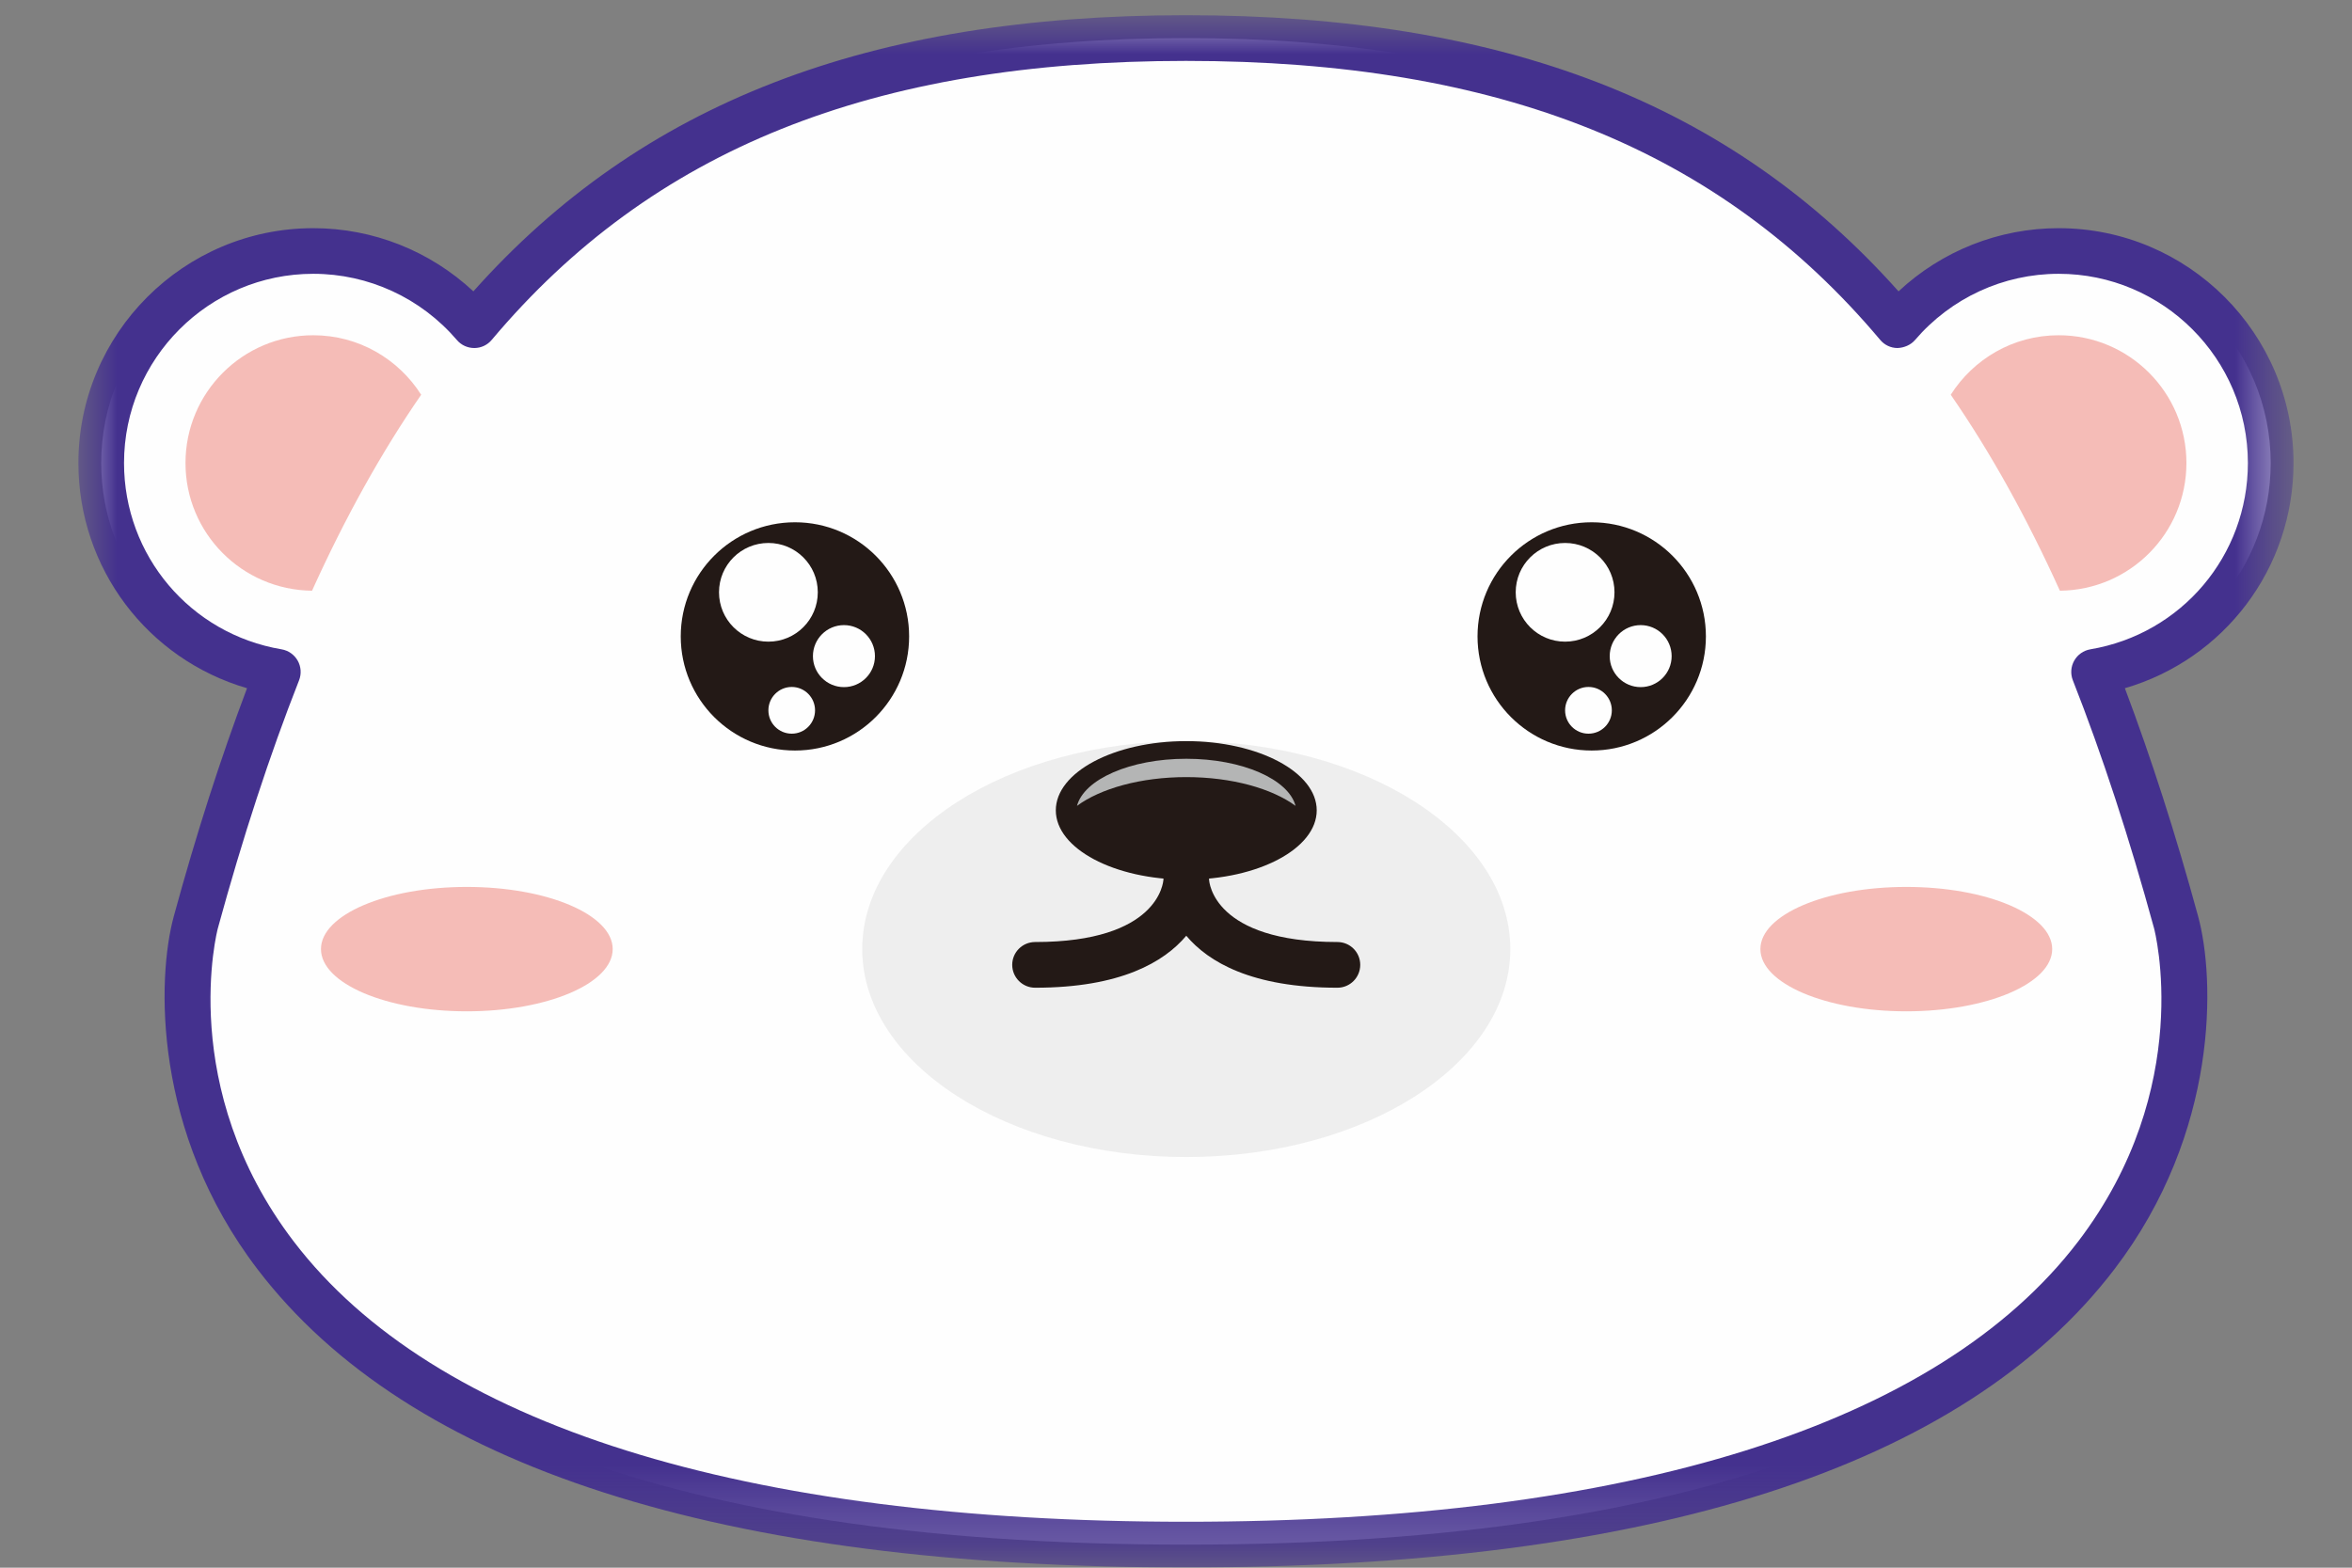 <?xml version="1.0" encoding="UTF-8"?>
<svg width="30px" height="20px" viewBox="0 0 30 20" version="1.1" xmlns="http://www.w3.org/2000/svg" xmlns:xlink="http://www.w3.org/1999/xlink">
    <rect x="0" y="0" width="30" height="20" fill="#808080" stroke="none"/>
    <!-- Generator: Sketch 45.1 (43504) - http://www.bohemiancoding.com/sketch -->
    <title>光光@1x</title>
    <desc>Created with Sketch.</desc>
    <defs>
        <polygon id="path-1" points="2.63155867e-21 0.003 2.63155867e-21 19.806 28.254 19.806 28.254 0.003 0 0.003"></polygon>
    </defs>
    <g id="Welcome" stroke="none" stroke-width="1" fill="none" fill-rule="evenodd">
        <g id="Artboard-2" transform="translate(-603, -377)">
            <g id="Page-1" transform="translate(604, 377)">
                <path d="M27.963,5.907 C27.963,4.413 26.752,3.202 25.258,3.202 C24.436,3.202 23.701,3.57 23.205,4.149 C21.07,1.61 18.185,0.486 14.127,0.486 C10.069,0.486 7.184,1.61 5.049,4.149 C4.553,3.57 3.818,3.202 2.996,3.202 C1.502,3.202 0.291,4.413 0.291,5.907 C0.291,7.247 1.265,8.356 2.544,8.571 C2.163,9.54 1.816,10.601 1.498,11.765 C1.272,12.593 0.291,19.706 14.123,19.706 L14.131,19.706 C27.963,19.706 26.982,12.593 26.756,11.765 C26.438,10.601 26.091,9.54 25.71,8.572 C26.988,8.356 27.963,7.247 27.963,5.907" id="Fill-1" fill="#FEFEFE"></path>
                <g id="Group-5" transform="translate(0, 0.191)">
                    <mask id="mask-2" fill="white">
                        <use xlink:href="#path-1"></use>
                    </mask>
                    <g id="Clip-4"></g>
                    <path d="M2.996,3.302 C1.665,3.302 0.582,4.385 0.582,5.716 C0.582,6.897 1.428,7.897 2.592,8.093 C2.679,8.108 2.754,8.161 2.797,8.237 C2.84,8.313 2.847,8.405 2.815,8.487 C2.441,9.437 2.093,10.502 1.779,11.651 C1.773,11.671 1.247,13.684 2.748,15.649 C4.534,17.987 8.467,19.223 14.123,19.223 L14.131,19.223 C19.787,19.223 23.721,17.987 25.506,15.649 C27.007,13.683 26.481,11.671 26.475,11.651 C26.161,10.502 25.813,9.437 25.439,8.487 C25.407,8.405 25.414,8.313 25.457,8.237 C25.5,8.161 25.575,8.108 25.662,8.093 C26.826,7.897 27.672,6.897 27.672,5.716 C27.672,4.385 26.589,3.302 25.258,3.302 C24.554,3.302 23.886,3.61 23.426,4.147 C23.37,4.212 23.285,4.246 23.203,4.249 C23.118,4.249 23.037,4.211 22.982,4.145 C20.94,1.717 18.126,0.586 14.127,0.586 C10.128,0.586 7.314,1.717 5.272,4.145 C5.217,4.211 5.136,4.249 5.051,4.249 L5.049,4.249 C4.964,4.249 4.883,4.212 4.828,4.147 C4.368,3.61 3.7,3.302 2.996,3.302 M14.131,19.806 L14.123,19.806 C8.195,19.806 4.212,18.526 2.285,16.002 C0.946,14.249 1.001,12.289 1.217,11.498 C1.502,10.453 1.816,9.476 2.151,8.589 C0.886,8.22 -5.82524272e-05,7.063 -5.82524272e-05,5.716 C-5.82524272e-05,4.064 1.344,2.72 2.996,2.72 C3.758,2.72 4.485,3.01 5.038,3.526 C7.179,1.124 10.078,0.003 14.127,0.003 C18.176,0.003 21.075,1.124 23.216,3.526 C23.768,3.01 24.496,2.72 25.258,2.72 C26.91,2.72 28.254,4.064 28.254,5.716 C28.254,7.063 27.368,8.22 26.103,8.589 C26.438,9.477 26.752,10.453 27.037,11.498 C27.253,12.289 27.308,14.248 25.969,16.002 C24.042,18.526 20.059,19.806 14.131,19.806" id="Fill-3" fill="#44318E" mask="url(#mask-2)"></path>
                </g>
                <path d="M25.274,7.536 C26.167,7.528 26.888,6.802 26.888,5.907 C26.888,5.007 26.158,4.277 25.258,4.277 C24.678,4.277 24.171,4.581 23.882,5.036 C24.39,5.772 24.852,6.604 25.274,7.536" id="Fill-6" fill="#F5BCB7"></path>
                <path d="M2.98,7.536 C3.402,6.604 3.864,5.772 4.372,5.036 C4.083,4.581 3.576,4.277 2.996,4.277 C2.096,4.277 1.366,5.007 1.366,5.907 C1.366,6.802 2.087,7.527 2.98,7.536" id="Fill-8" fill="#F5BCB7"></path>
                <path d="M18.264,12.108 C18.264,13.573 16.413,14.761 14.131,14.761 C11.848,14.761 9.998,13.573 9.998,12.108 C9.998,10.643 11.848,9.455 14.131,9.455 C16.413,9.455 18.264,10.643 18.264,12.108" id="Fill-10" fill="#EEEEEE"></path>
                <path d="M15.795,10.338 C15.795,10.826 15.05,11.222 14.131,11.222 C13.212,11.222 12.467,10.826 12.467,10.338 C12.467,9.851 13.212,9.455 14.131,9.455 C15.05,9.455 15.795,9.851 15.795,10.338" id="Fill-12" fill="#231916"></path>
                <path d="M14.131,9.914 C14.713,9.914 15.225,10.06 15.525,10.281 C15.435,9.942 14.846,9.68 14.131,9.68 C13.416,9.68 12.827,9.942 12.737,10.281 C13.037,10.06 13.549,9.914 14.131,9.914" id="Fill-14" fill="#B4B5B5"></path>
                <path d="M16.059,12.601 C14.967,12.601 14.413,12.273 14.131,11.938 C13.849,12.273 13.294,12.601 12.203,12.601 C12.042,12.601 11.911,12.47 11.911,12.309 C11.911,12.148 12.042,12.018 12.203,12.018 C13.777,12.018 13.838,11.259 13.84,11.217 C13.842,11.058 13.972,10.93 14.131,10.93 C14.291,10.93 14.421,11.059 14.422,11.219 L14.422,11.219 L14.422,11.22 L14.422,11.22 L14.422,11.221 L14.422,11.222 C14.423,11.249 14.474,12.018 16.059,12.018 C16.22,12.018 16.35,12.148 16.35,12.309 C16.35,12.47 16.22,12.601 16.059,12.601" id="Fill-16" fill="#231916"></path>
                <path d="M10.596,8.119 C10.596,8.923 9.944,9.575 9.14,9.575 C8.335,9.575 7.683,8.923 7.683,8.119 C7.683,7.315 8.335,6.663 9.14,6.663 C9.944,6.663 10.596,7.315 10.596,8.119" id="Fill-18" fill="#231916"></path>
                <path d="M9.431,7.556 C9.431,7.904 9.149,8.186 8.801,8.186 C8.453,8.186 8.171,7.904 8.171,7.556 C8.171,7.208 8.453,6.927 8.801,6.927 C9.149,6.927 9.431,7.208 9.431,7.556" id="Fill-20" fill="#FEFEFE"></path>
                <path d="M10.16,8.371 C10.16,8.589 9.983,8.766 9.765,8.766 C9.546,8.766 9.369,8.589 9.369,8.371 C9.369,8.152 9.546,7.975 9.765,7.975 C9.983,7.975 10.16,8.152 10.16,8.371" id="Fill-22" fill="#FEFEFE"></path>
                <path d="M9.396,9.062 C9.396,9.227 9.263,9.36 9.099,9.36 C8.934,9.36 8.801,9.227 8.801,9.062 C8.801,8.898 8.934,8.764 9.099,8.764 C9.263,8.764 9.396,8.898 9.396,9.062" id="Fill-24" fill="#FEFEFE"></path>
                <path d="M20.759,8.119 C20.759,8.923 20.106,9.575 19.302,9.575 C18.498,9.575 17.846,8.923 17.846,8.119 C17.846,7.315 18.498,6.663 19.302,6.663 C20.106,6.663 20.759,7.315 20.759,8.119" id="Fill-26" fill="#231916"></path>
                <path d="M19.593,7.556 C19.593,7.904 19.311,8.186 18.963,8.186 C18.615,8.186 18.333,7.904 18.333,7.556 C18.333,7.208 18.615,6.927 18.963,6.927 C19.311,6.927 19.593,7.208 19.593,7.556" id="Fill-28" fill="#FEFEFE"></path>
                <path d="M20.322,8.371 C20.322,8.589 20.145,8.766 19.927,8.766 C19.709,8.766 19.532,8.589 19.532,8.371 C19.532,8.152 19.709,7.975 19.927,7.975 C20.145,7.975 20.322,8.152 20.322,8.371" id="Fill-30" fill="#FEFEFE"></path>
                <path d="M19.559,9.062 C19.559,9.227 19.426,9.36 19.261,9.36 C19.097,9.36 18.963,9.227 18.963,9.062 C18.963,8.898 19.097,8.764 19.261,8.764 C19.426,8.764 19.559,8.898 19.559,9.062" id="Fill-32" fill="#FEFEFE"></path>
                <path d="M6.815,12.108 C6.815,12.546 5.982,12.902 4.954,12.902 C3.927,12.902 3.094,12.546 3.094,12.108 C3.094,11.67 3.927,11.315 4.954,11.315 C5.982,11.315 6.815,11.67 6.815,12.108" id="Fill-34" fill="#F5BCB7"></path>
                <path d="M25.176,12.108 C25.176,12.546 24.343,12.902 23.315,12.902 C22.287,12.902 21.454,12.546 21.454,12.108 C21.454,11.67 22.287,11.315 23.315,11.315 C24.343,11.315 25.176,11.67 25.176,12.108" id="Fill-36" fill="#F5BCB7"></path>
            </g>
        </g>
    </g>
</svg>